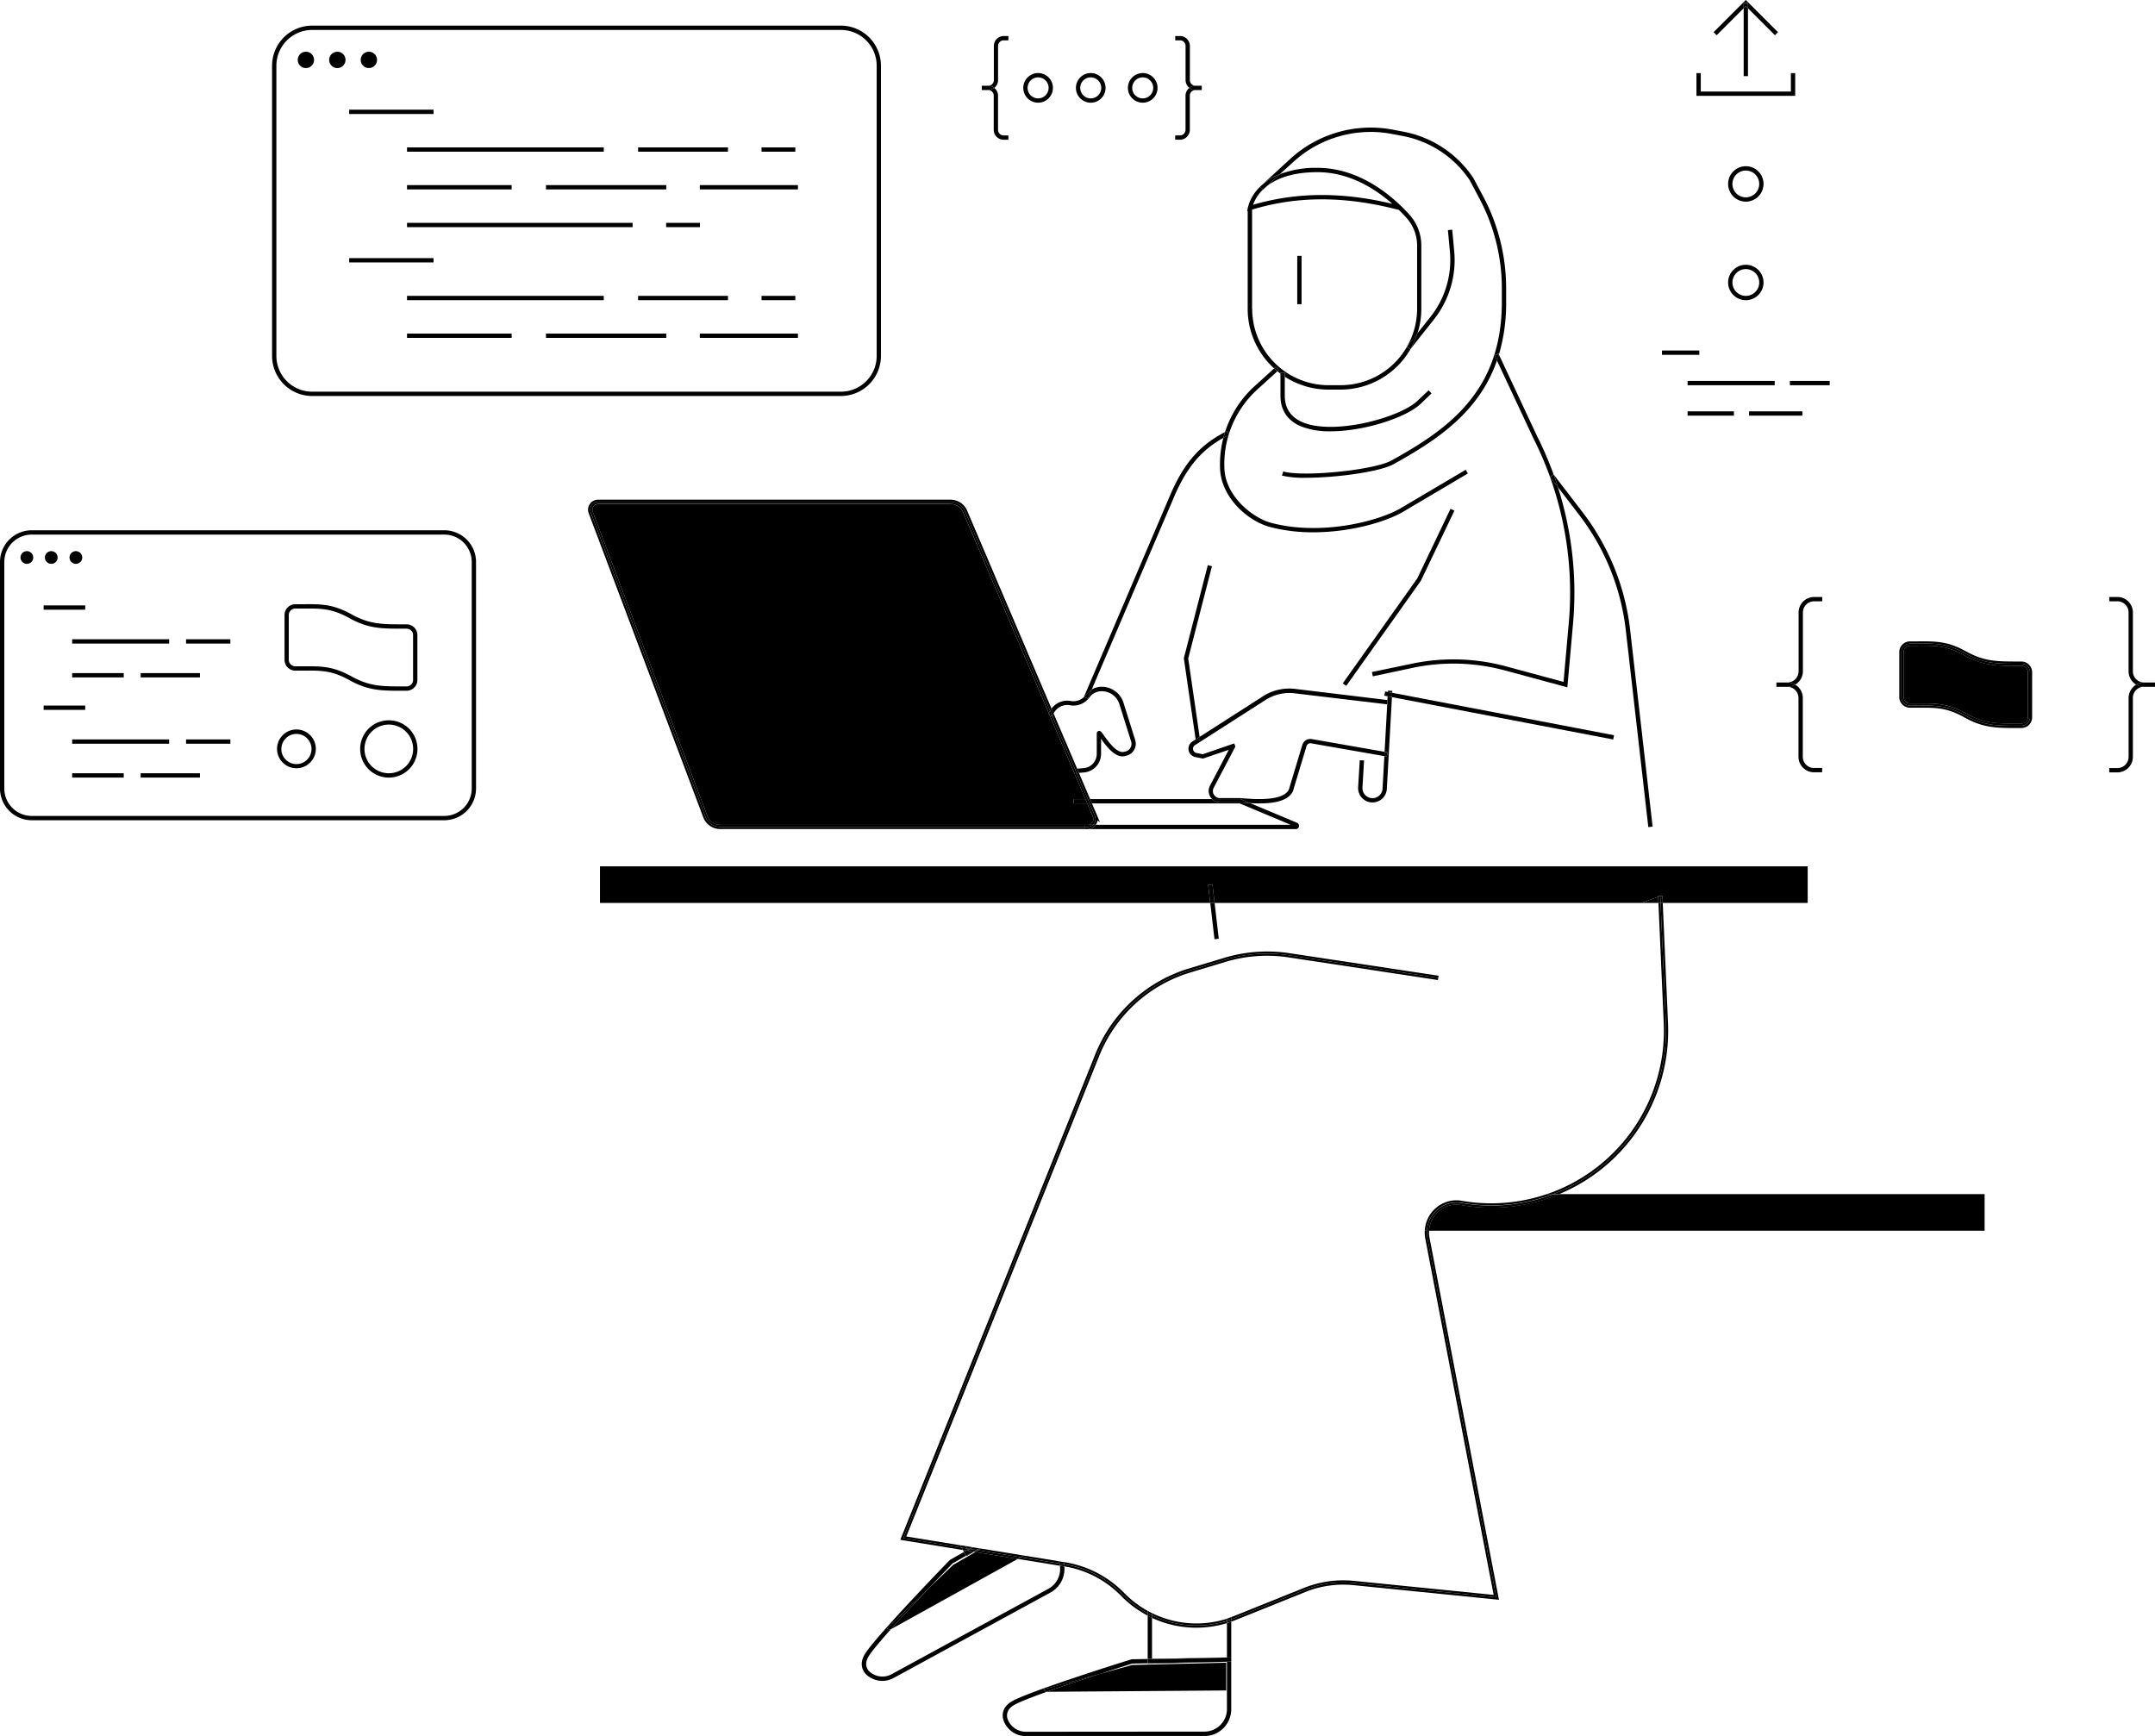 <svg xmlns="http://www.w3.org/2000/svg" viewBox="0 0 1000.46 805.95"><defs><style>.cls-1{fill:none;}</style></defs><g id="Layer_2" data-name="Layer 2"><g id="Layer_1-2" data-name="Layer 1"><circle class="cls-1" cx="137.62" cy="347.71" r="7.04"/><path class="cls-1" d="M188.8,318.68a3,3,0,0,0,3-3V294.86a3,3,0,0,0-3-3H187c-9.58,0-15.91,0-24.56-4.78-8.36-4.66-13.16-4.62-21.86-4.55h-3.5a3,3,0,0,0-3,3v20.81a3,3,0,0,0,3,3l3.51,0,2.83,0c7.14,0,12.17.46,20,4.82,8.19,4.56,14.33,4.54,23.59,4.53Z"/><path class="cls-1" d="M413.57,756.42c-5,5.59-9,10.39-10.4,12.69-1.52,2.58-1.37,5,.42,6.87a8.94,8.94,0,0,0,10.18,1.38l73-39.78a10.46,10.46,0,0,0,5.33-10.64l-19.62-3.18Z"/><path class="cls-1" d="M616.77,178.81h5.59a35.55,35.55,0,0,0,35.49-35.48V114.05a19.31,19.31,0,0,0-5-13c-1-1.11-2.16-2.33-3.46-3.61-24.78-6.51-47.09-6.56-68.16-.16v46a35.49,35.49,0,0,0,35.49,35.5Zm-12.52-37.59h-2V118.79h2Z"/><path class="cls-1" d="M452.78,720.56l-.62-.1-3.56,2-.13-.23-6.21,3.53c-.72.75-5.18,5.35-10.86,11.35l11.05-10.65Z"/><path class="cls-1" d="M534.82,751.12v19l34.79-.63V753.56a49.08,49.08,0,0,1-14.23,2.12A48.59,48.59,0,0,1,534.82,751.12Z"/><path class="cls-1" d="M530.51,45.68a4.88,4.88,0,1,0-4.88-4.88A4.89,4.89,0,0,0,530.51,45.68Z"/><path class="cls-1" d="M506.38,45.68a4.88,4.88,0,1,0-4.88-4.88A4.89,4.89,0,0,0,506.38,45.68Z"/><path class="cls-1" d="M509.56,380.92a4.72,4.72,0,0,1-.82,2H599.2L575.52,373H506.94l3.71,8.72Z"/><path class="cls-1" d="M586.26,88.11a18.63,18.63,0,0,0-4.53,7c20.11-5.9,41.33-6,64.67-.44-8.08-7.12-20.13-14.71-34.77-14.71-11.8,0-19.06,3-23.5,6.52l-1.84,1.7Z"/><path class="cls-1" d="M503.1,356.72a6.65,6.65,0,0,0,6.09-6.61l0-9.42a1.17,1.17,0,0,1,.78-1.21c.9-.29,1.36.36,2.73,2.28,2,2.76,6.08,8.51,9.4,7.3l.17,0a4.21,4.21,0,0,0,.48-.12,3.68,3.68,0,0,0,2.4-4.61L519.68,327a8.6,8.6,0,0,0-8.24-6,7,7,0,0,0-5.7,2.92,9.08,9.08,0,0,1-8.95,3.6,7.1,7.1,0,0,0-7.33,3.22l-.34.56,11,25.75Z"/><circle class="cls-1" cx="810.5" cy="131.15" r="6.22"/><path class="cls-1" d="M206.28,248.19H14.73A12.74,12.74,0,0,0,2,260.92V366.08a12.74,12.74,0,0,0,12.73,12.73H206.28A12.75,12.75,0,0,0,219,366.08V260.92A12.75,12.75,0,0,0,206.28,248.19ZM78.53,343.29v2h-45v-2ZM57.45,314.5h-24v-2h24Zm7.85,0v-2H92.83v2Zm13.23-15.71h-45v-2h45ZM35.28,255.88a2.95,2.95,0,1,1-3,2.95A2.95,2.95,0,0,1,35.28,255.88Zm-11.43,0a2.95,2.95,0,1,1-3,2.95A2.95,2.95,0,0,1,23.85,255.88Zm-3.59,25.19H39.57v2H20.26Zm-7.83-19.29a2.95,2.95,0,1,1,3-2.95A2.95,2.95,0,0,1,12.43,261.78Zm7.83,65.79H39.57v2H20.26ZM57.45,361h-24v-2h24Zm35.38,0H65.3v-2H92.83ZM107,345.29H86.38v-2H107Zm0-46.5H86.38v-2H107Zm30.67,57.95a9,9,0,1,1,9-9A9,9,0,0,1,137.62,356.74Zm3-45.39-3.52,0a5,5,0,0,1-5-5V285.54a5,5,0,0,1,5-5h3.49c8.74-.08,14-.11,22.85,4.8,8.19,4.56,14.31,4.55,23.58,4.53h1.78a5,5,0,0,1,5,5v20.81a5,5,0,0,1-5,5h-3.42c-8.69,0-14.77-.26-22.92-4.79C154.11,311.24,149.31,311.27,140.62,311.35ZM180.51,361a13.3,13.3,0,1,1,13.3-13.29A13.3,13.3,0,0,1,180.51,361Z"/><circle class="cls-1" cx="180.51" cy="347.71" r="11.3"/><path class="cls-1" d="M643.93,327,601,321.82a20.48,20.48,0,0,0-13.51,3.1l-32.81,21a2,2,0,0,0,.68,3.58l3,.6,14.58-5,.36.86.06.13.12.32-.18.53-9.82,18.74a3.26,3.26,0,0,0,1.37,4.4,3.3,3.3,0,0,0,1.51.37h8.55c.55,0,1.42.06,2.53.15,5.47.4,18.26,1.36,20.94-4.11l6.24-20.71a3.9,3.9,0,0,1,4.4-2.71L642.8,349l1.31-23.57Z"/><path class="cls-1" d="M481.94,45.68a4.88,4.88,0,1,0-4.88-4.88A4.89,4.89,0,0,0,481.94,45.68Z"/><path class="cls-1" d="M510.62,777.1l14.93-4.1,43.71-1.07v12.9l-83.39.62c-7.07,2.52-12.92,4.8-15.22,6.18-2.57,1.53-3.61,3.74-2.92,6.23A9,9,0,0,0,476,804l83.15,0a10.46,10.46,0,0,0,10.45-10.44v-22l-36.79.91v-.26l-7.12.13C524.7,772.6,518.53,774.53,510.62,777.1Z"/><path class="cls-1" d="M810.5,91.61a6.22,6.22,0,1,0-6.22-6.22A6.23,6.23,0,0,0,810.5,91.61Z"/><path class="cls-1" d="M144.91,181.85H390.38a16.61,16.61,0,0,0,16.6-16.6V30.5a16.61,16.61,0,0,0-16.6-16.6H144.91a16.62,16.62,0,0,0-16.6,16.6V165.25A16.62,16.62,0,0,0,144.91,181.85Zm92.63-25H189v-2h48.58Zm56.15-53.41v2H189v-2ZM189,87.94v-2h48.58v2Zm136,17.52H309.26v-2H325Zm13,31.9v2H296.24v-2ZM309.32,87.94H253.47v-2h55.85ZM189,139.36v-2h91.35v2Zm120.36,17.51H253.47v-2h55.85Zm61.12,0H324.89v-2h45.55Zm-16.9-17.51v-2h15.69v2Zm16.9-51.42H324.89v-2h45.55Zm-16.9-19.51h15.69v2H353.54Zm-57.3,0H338v2H296.24Zm-15.93,2H189v-2h91.35ZM171.24,24a3.79,3.79,0,1,1-3.78,3.79A3.79,3.79,0,0,1,171.24,24Zm-9.13,26.89h39.16v2H162.11Zm0,68.92h39.16v2H162.11ZM156.6,24a3.79,3.79,0,1,1-3.78,3.79A3.79,3.79,0,0,1,156.6,24ZM142,24a3.79,3.79,0,1,1-3.78,3.79A3.79,3.79,0,0,1,142,24Z"/><path d="M144.91,183.85H390.38a18.62,18.62,0,0,0,18.6-18.6V30.5a18.62,18.62,0,0,0-18.6-18.6H144.91a18.62,18.62,0,0,0-18.6,18.6V165.25A18.62,18.62,0,0,0,144.91,183.85ZM128.31,30.5a16.62,16.62,0,0,1,16.6-16.6H390.38A16.61,16.61,0,0,1,407,30.5V165.25a16.61,16.61,0,0,1-16.6,16.6H144.91a16.62,16.62,0,0,1-16.6-16.6Z"/><path d="M142,31.6a3.79,3.79,0,1,0-3.78-3.78A3.78,3.78,0,0,0,142,31.6Z"/><path d="M156.6,31.6a3.79,3.79,0,1,0-3.78-3.78A3.78,3.78,0,0,0,156.6,31.6Z"/><path d="M171.24,31.6a3.79,3.79,0,1,0-3.78-3.78A3.79,3.79,0,0,0,171.24,31.6Z"/><rect x="162.11" y="50.92" width="39.16" height="2"/><rect x="188.96" y="68.43" width="91.35" height="2"/><rect x="296.24" y="68.43" width="41.73" height="2"/><rect x="353.54" y="68.43" width="15.69" height="2"/><rect x="188.96" y="103.46" width="104.73" height="2"/><rect x="309.26" y="103.46" width="15.69" height="2"/><rect x="188.96" y="85.94" width="48.58" height="2"/><rect x="253.47" y="85.94" width="55.85" height="2"/><rect x="324.89" y="85.94" width="45.55" height="2"/><rect x="162.11" y="119.84" width="39.16" height="2"/><rect x="188.96" y="137.36" width="91.35" height="2"/><rect x="296.24" y="137.36" width="41.73" height="2"/><rect x="353.54" y="137.36" width="15.69" height="2"/><rect x="188.96" y="154.87" width="48.58" height="2"/><rect x="253.47" y="154.87" width="55.85" height="2"/><rect x="324.89" y="154.87" width="45.55" height="2"/><path d="M206.28,246.19H14.73A14.75,14.75,0,0,0,0,260.92V366.08a14.75,14.75,0,0,0,14.73,14.73H206.28A14.75,14.75,0,0,0,221,366.08V260.92A14.75,14.75,0,0,0,206.28,246.19ZM219,366.08a12.75,12.75,0,0,1-12.74,12.73H14.73A12.74,12.74,0,0,1,2,366.08V260.92a12.74,12.74,0,0,1,12.73-12.73H206.28A12.75,12.75,0,0,1,219,260.92Z"/><path d="M12.43,255.88a2.95,2.95,0,1,0,3,2.95A2.95,2.95,0,0,0,12.43,255.88Z"/><path d="M23.85,261.78a2.95,2.95,0,1,0-3-2.95A2.95,2.95,0,0,0,23.85,261.78Z"/><path d="M35.28,261.78a2.95,2.95,0,1,0-3-2.95A2.95,2.95,0,0,0,35.28,261.78Z"/><path d="M137.62,338.67a9,9,0,1,0,9,9A9,9,0,0,0,137.62,338.67Zm0,16.07a7,7,0,1,1,7-7A7,7,0,0,1,137.62,354.74Z"/><path d="M180.51,334.41a13.3,13.3,0,1,0,13.3,13.3A13.3,13.3,0,0,0,180.51,334.41Zm0,24.59a11.3,11.3,0,1,1,11.3-11.29A11.3,11.3,0,0,1,180.51,359Z"/><path d="M187,320.68h1.77a5,5,0,0,0,5-5V294.86a5,5,0,0,0-5-5H187c-9.27,0-15.39,0-23.58-4.53-8.83-4.91-14.11-4.88-22.85-4.8H137.1a5,5,0,0,0-5,5v20.82a5,5,0,0,0,5,5l3.52,0c8.69-.08,13.49-.11,21.84,4.55,8.15,4.53,14.23,4.79,22.92,4.79Zm-23.59-6.53c-7.83-4.36-12.86-4.82-20-4.82l-2.83,0-3.51,0a3,3,0,0,1-3-3V285.54a3,3,0,0,1,3-3h3.5c8.7-.07,13.5-.11,21.86,4.55,8.65,4.81,15,4.79,24.56,4.78h1.78a3,3,0,0,1,3,3v20.81a3,3,0,0,1-3,3H187C177.77,318.69,171.63,318.71,163.44,314.15Z"/><rect x="20.26" y="281.07" width="19.3" height="2"/><rect x="33.5" y="296.79" width="45.03" height="2"/><rect x="86.38" y="296.79" width="20.57" height="2"/><rect x="33.5" y="312.5" width="23.95" height="2"/><rect x="65.3" y="312.5" width="27.53" height="2"/><rect x="20.26" y="327.57" width="19.3" height="2"/><rect x="33.5" y="343.29" width="45.03" height="2"/><rect x="86.38" y="343.29" width="20.57" height="2"/><rect x="33.5" y="359" width="23.95" height="2"/><rect x="65.3" y="359" width="27.53" height="2"/><path d="M678.43,559.48a12.7,12.7,0,0,0-4.6,0,12.85,12.85,0,0,0-10.39,11.9H921.36v-17H723.83A82,82,0,0,1,678.43,559.48Z"/><path d="M486.79,737.58l-73,39.78A8.94,8.94,0,0,1,403.59,776c-1.79-1.85-1.94-4.29-.42-6.87,1.36-2.3,5.4-7.1,10.4-12.69l-.27.14-1.58-.46,19.68-18.94c5.68-6,10.14-10.6,10.86-11.35l6.21-3.53-1-1.75-6.36,3.62-.23.17c-1.42,1.46-34.82,35.89-39.47,43.78-2,3.37-1.74,6.75.7,9.27a10.95,10.95,0,0,0,12.58,1.75l73-39.79a12.45,12.45,0,0,0,6.43-12.05l-2.06-.34A10.46,10.46,0,0,1,486.79,737.58Z"/><path d="M452.78,720.56l-10.33,6L431.4,737.16c-5.56,5.86-12.28,13.05-17.83,19.26l58.93-32.66Z"/><path d="M411.72,756.1l1.58.46.27-.14c5.55-6.21,12.27-13.4,17.83-19.26Z"/><polygon points="452.16 720.46 451.79 720.4 448.47 722.28 448.6 722.51 452.16 720.46"/><polygon points="447.02 719.62 447.51 720.53 448.64 719.88 447.02 719.62"/><polygon points="451.79 720.4 448.64 719.88 447.51 720.53 448.47 722.28 451.79 720.4"/><path d="M569.61,793.49a10.46,10.46,0,0,1-10.45,10.44L476,804a9,9,0,0,1-8.28-6.09c-.69-2.49.35-4.7,2.92-6.23,2.3-1.38,8.15-3.66,15.22-6.18h-.31l-1.16-1.16,26.22-7.19c7.91-2.57,14.08-4.5,15.08-4.81l7.12-.13v-2l-7.3.13-.28.05c-2,.6-47.76,14.88-55.62,19.57-3.36,2-4.75,5.1-3.82,8.48A10.93,10.93,0,0,0,476,806l83.15,0a12.46,12.46,0,0,0,12.45-12.45v-22l-2,0Z"/><polygon points="534.82 770.37 569.61 769.51 569.61 769.5 534.82 770.13 534.82 770.37"/><path d="M569.26,771.93,525.55,773l-14.93,4.1c-7.66,2.48-16.95,5.56-24.75,8.35l83.39-.62Z"/><path d="M484.4,784.29l1.16,1.16h.31c7.8-2.79,17.09-5.87,24.75-8.35Z"/><path d="M569.61,769.5l2,0v2h0V752.91c-.67.23-1.33.44-2,.65Z"/><path d="M534.82,751.12c-.67-.31-1.34-.64-2-1v20l2,0Z"/><polygon points="569.61 771.51 569.61 771.5 532.82 772.16 532.82 772.42 569.61 771.51"/><polygon points="569.61 769.5 569.61 769.51 534.82 770.37 534.82 770.13 532.82 770.16 532.82 772.16 569.61 771.5 569.61 771.51 571.61 771.46 571.61 769.47 569.61 769.5"/><path d="M498.47,371h5.44l-16.66-39.06-.67-.41.29-.47-39.73-93.17a6.39,6.39,0,0,0-5.88-3.9H277.68a2.63,2.63,0,0,0-1.87.77,2.68,2.68,0,0,0-.79,1.87,2.74,2.74,0,0,0,.18,1l53.19,141.18a6.43,6.43,0,0,0,6,4.13H504.94a2.69,2.69,0,0,0,2.67-2.69,2.52,2.52,0,0,0-.22-1L506,375.89h0l-1.24-2.9h-6.29Z"/><path d="M334.37,384.91H503.48v-1H334.38a7.39,7.39,0,0,1-6.92-4.78L274.27,238a3.65,3.65,0,0,1,3.44-5H441.26a7.41,7.41,0,0,1,6.8,4.5L487.51,330l.24-.39c.13-.21.29-.4.43-.59L449,237.09a8.38,8.38,0,0,0-7.72-5.11H277.71A4.66,4.66,0,0,0,273,236.6a4.71,4.71,0,0,0,.31,1.71l53.19,141.17A8.43,8.43,0,0,0,334.37,384.91Z"/><polygon points="505 370.99 506.08 370.99 500.93 358.9 499.88 358.99 505 370.99"/><polygon points="499.38 357.02 500.1 356.96 489.12 331.21 488.48 332.26 499.46 358.01 499.38 357.02"/><path d="M508.31,378.79a3.53,3.53,0,0,1,.3,1.43,3.65,3.65,0,0,1-1.19,2.7h1.32a4.72,4.72,0,0,0,.82-2l1.09.79L506.94,373h-1.09l2.48,5.81Z"/><polygon points="487.25 331.93 503.91 370.99 505 370.99 499.88 358.99 499.54 359.01 499.46 358.01 488.48 332.26 488.29 332.56 487.25 331.93"/><path d="M507.42,382.92a3.65,3.65,0,0,0,1.19-2.7,3.53,3.53,0,0,0-.3-1.43h0L505.85,373h-1.09l1.24,2.9h0l1.39,3.29a2.52,2.52,0,0,1,.22,1,2.69,2.69,0,0,1-2.67,2.69H334.37a6.43,6.43,0,0,1-6-4.13L275.2,237.6a2.74,2.74,0,0,1-.18-1,2.68,2.68,0,0,1,.79-1.87,2.63,2.63,0,0,1,1.87-.77H441.26a6.39,6.39,0,0,1,5.88,3.9l39.73,93.17.64-1.05-39.45-92.52a7.41,7.41,0,0,0-6.8-4.5H277.71a3.65,3.65,0,0,0-3.44,5l53.19,141.17a7.39,7.39,0,0,0,6.92,4.78h169.1v-1Z"/><path d="M575.52,373l23.68,9.93H508.74a4.7,4.7,0,0,1-3.8,2h96.63a1.52,1.52,0,0,0,.57-2.93l-21.77-9.13-3.06-.21c-1.06-.08-1.9-.14-2.38-.14h-8.55a5,5,0,0,1-3.66-1.52H506.08l.86,2Z"/><polygon points="498.47 370.99 498.47 372.99 504.76 372.99 503.91 370.99 498.47 370.99"/><path d="M508.74,382.92h-1.32a3.61,3.61,0,0,1-2.48,1h-1.46v1h1.46A4.7,4.7,0,0,0,508.74,382.92Z"/><polygon points="505.85 372.99 506.94 372.99 506.08 370.99 505 370.99 505.85 372.99"/><polygon points="504.76 372.99 505.85 372.99 505 370.99 503.91 370.99 504.76 372.99"/><path d="M507.42,382.92h-3.94v1h1.46A3.61,3.61,0,0,0,507.42,382.92Z"/><path d="M570.53,201.92l-.09-.16c0,.08-.05.16-.08.25Z"/><path d="M506.79,320.22l38.84-90.85c5.69-12.76,12.28-20.51,22.31-26.08.23-.9.49-1.8.77-2.68-11.42,5.86-18.7,14-24.91,28l-40.61,95,.1,0a7.35,7.35,0,0,0,.83-.93A9,9,0,0,1,506.79,320.22Z"/><path d="M733.19,239.14a108,108,0,0,1,21.59,53.44L765.23,384l2-.23-10.45-91.45a110,110,0,0,0-22-54.42l-13.47-17.56q1.07,2.92,2,5.9Z"/><polygon points="748.94 343.32 749.32 341.35 646.33 321.64 646.22 323.66 748.94 343.32"/><polygon points="643.05 321.01 642.67 322.98 644.24 323.28 644.35 321.26 643.05 321.01"/><polygon points="551.63 305.72 562.65 262.88 560.72 262.39 549.65 305.41 549.6 305.61 555.09 343.32 556.93 342.13 551.63 305.72"/><path d="M580.37,372.86c1.36.08,2.86.14,4.4.14,6.25,0,13.27-1,15.47-5.66l6.31-20.92a1.89,1.89,0,0,1,2.14-1.32l34,5.94.11-2L609,343.13a3.9,3.9,0,0,0-4.4,2.71l-6.24,20.71c-2.68,5.47-15.47,4.51-20.94,4.11-1.11-.09-2-.15-2.53-.15h-8.55a3.3,3.3,0,0,1-1.51-.37,3.26,3.26,0,0,1-1.37-4.4L573.32,347l.18-.53-.12-.32-.06-.13-.36-.86-14.58,5-3-.6a2,2,0,0,1-.68-3.58l32.81-21a20.48,20.48,0,0,1,13.51-3.1L643.93,327l.18-1.55,0-.44-42.89-5.18a22.52,22.52,0,0,0-14.83,3.4l-29.49,18.89.21,1.4-2,.29-.07-.5-1.48.94a4,4,0,0,0-1.19,5.49,4.06,4.06,0,0,0,2.55,1.74l3.54.7,12-4.07-8.75,16.7a5.24,5.24,0,0,0,1,6.17h13.2Z"/><path d="M566.38,372.51h8.55c.48,0,1.32.06,2.38.14l3.06.21L575.92,371h-13.2a5,5,0,0,0,3.66,1.52Z"/><polygon points="557.14 343.53 556.93 342.13 555.09 343.32 555.16 343.82 557.14 343.53"/><path d="M489.46,330.65a7.1,7.1,0,0,1,7.33-3.22,9.08,9.08,0,0,0,8.95-3.6,7,7,0,0,1,5.7-2.92,8.6,8.6,0,0,1,8.24,6l5.45,17.33a3.68,3.68,0,0,1-2.4,4.61,4.21,4.21,0,0,1-.48.12l-.17,0c-3.32,1.21-7.43-4.54-9.4-7.3-1.37-1.92-1.83-2.57-2.73-2.28a1.17,1.17,0,0,0-.78,1.21l0,9.42a6.65,6.65,0,0,1-6.09,6.61l-3,.24.83,1.94,2.33-.18a8.66,8.66,0,0,0,7.93-8.61v-7c2.44,3.42,6.86,9.47,11.5,7.87a4.74,4.74,0,0,0,.65-.16,5.67,5.67,0,0,0,3.7-7.12l-5.44-17.33a10.59,10.59,0,0,0-10.15-7.45,9,9,0,0,0-4.65,1.31L505,324.33l-1.74-.74a7.12,7.12,0,0,1-6.22,1.86,9,9,0,0,0-8.89,3.57l.94,2.19Z"/><polygon points="487.25 331.93 486.87 331.05 486.58 331.52 487.25 331.93"/><polygon points="499.38 357.02 499.46 358.01 499.88 358.99 500.93 358.9 500.1 356.96 499.38 357.02"/><path d="M487.51,330l1,2.26.64-1.05-.94-2.19c-.14.19-.3.38-.43.59Z"/><polygon points="487.25 331.93 488.29 332.56 488.48 332.26 487.51 330 486.87 331.05 487.25 331.93"/><polygon points="499.88 358.99 499.46 358.01 499.54 359.01 499.88 358.99"/><path d="M506.79,320.22a9,9,0,0,0-2.67,2.44,7.35,7.35,0,0,1-.83.93l1.74.74Z"/><path d="M644.11,325.46,642.8,349l1.41.24-.34,2-1.18-.2-.84,15.08a4.67,4.67,0,0,1-9.17,1,4.58,4.58,0,0,1-.16-1.52l.75-12.53-2-.12-.76,12.53a7,7,0,0,0,.23,2.18,6.69,6.69,0,0,0,6.44,4.89,6.39,6.39,0,0,0,1.77-.24,6.66,6.66,0,0,0,4.89-6.06l2.37-42.57-2-.38-.1,1.74h0Z"/><polygon points="646.38 320.73 644.38 320.62 644.35 321.26 646.33 321.64 646.38 320.73"/><polygon points="646.33 321.64 644.35 321.26 644.24 323.28 646.22 323.66 646.33 321.64"/><polygon points="644.21 349.27 642.8 349.03 642.69 351.04 643.87 351.24 644.21 349.27"/><polygon points="644.17 325.02 644.14 325.02 644.11 325.46 644.17 325.02"/><polygon points="563.83 436.05 565.82 435.82 563.88 419.21 561.86 419.21 563.83 436.05"/><path d="M773.38,475a81.06,81.06,0,0,1-52.32,79.39h2.77A82.12,82.12,0,0,0,774.38,475l-2.45-55.78h-1Z"/><path d="M419.36,714.12l90-224.13a67.51,67.51,0,0,1,43.15-39.48l16.23-4.89a67.48,67.48,0,0,1,29.59-2.12L667.71,454h0l.15-1-69.4-10.49a68.93,68.93,0,0,0-30,2.15l-16.24,4.89a68.19,68.19,0,0,0-43.79,40.06l-90,224.13L418,714.9l29,4.72-.6-1.11Z"/><path d="M521.09,740.17a47.9,47.9,0,0,0-26.66-13.86l-.39-.07c.06.35.11.69.14,1h.09a47.22,47.22,0,0,1,26.1,13.58,49.09,49.09,0,0,0,12.45,9.26V749A48.08,48.08,0,0,1,521.09,740.17Z"/><polygon points="448.91 718.91 449.25 719.54 450.03 719.1 448.91 718.91"/><path d="M534.82,750v1.13a48.59,48.59,0,0,0,20.56,4.56,49.08,49.08,0,0,0,14.23-2.12v-1A48,48,0,0,1,534.82,750Z"/><path d="M472.5,723.76l19.62,3.18a9.53,9.53,0,0,0-.2-1l-18-2.93Z"/><path d="M662.65,574.74l32,166.86-66.23-6.67a48,48,0,0,0-22.73,3.23l-32.34,13c-.58.24-1.17.46-1.75.67v1.06c.71-.25,1.42-.51,2.12-.8l32.34-13a47.17,47.17,0,0,1,22.26-3.16l67.57,6.8L663.64,574.56a12.38,12.38,0,0,1-.2-3.14h-1A13.84,13.84,0,0,0,662.65,574.74Z"/><polygon points="453.53 719.66 452.16 720.46 452.78 720.56 454.15 719.76 453.53 719.66"/><path d="M673.83,559.52a12.7,12.7,0,0,1,4.6,0,82,82,0,0,0,45.4-5.06h-2.77a81.06,81.06,0,0,1-42.46,4.07,13.84,13.84,0,0,0-16.16,12.93h1A12.85,12.85,0,0,1,673.83,559.52Z"/><path d="M491.92,725.9a9.53,9.53,0,0,1,.2,1l2.06.34c0-.35-.08-.69-.14-1Z"/><polygon points="450.41 719.16 450.03 719.1 449.25 719.54 449.37 719.75 450.41 719.16"/><polygon points="452.78 720.56 472.5 723.76 473.91 722.97 454.15 719.76 452.78 720.56"/><polygon points="453.53 719.66 453.18 719.61 451.79 720.4 452.16 720.46 453.53 719.66"/><polygon points="449.25 719.54 448.91 718.91 446.42 718.51 447.02 719.62 448.64 719.88 449.25 719.54"/><polygon points="450.41 719.16 449.37 719.75 449.25 719.54 448.64 719.88 451.79 720.4 453.18 719.61 450.41 719.16"/><path d="M569.61,752.51v1c.67-.21,1.33-.42,2-.65v-1.06C570.94,752.09,570.28,752.31,569.61,752.51Z"/><path d="M534.82,750c-.67-.32-1.34-.65-2-1v1.14c.66.35,1.33.68,2,1Z"/><polygon points="451.42 718.31 448.31 717.8 448.91 718.91 450.03 719.1 451.42 718.31"/><path d="M475.33,722.19l-1.42.78,18,2.93c-.09-.36-.2-.72-.32-1.07Z"/><polygon points="455.52 718.97 454.9 718.87 453.53 719.66 454.15 719.76 455.52 718.97"/><path d="M661.67,574.93l31.76,165.54-64.9-6.53a49.29,49.29,0,0,0-23.2,3.29l-32.34,13-1.38.52v1.07c.58-.21,1.17-.43,1.75-.67l32.34-13a48,48,0,0,1,22.73-3.23l66.23,6.67-32-166.86a13.84,13.84,0,0,1-.21-3.32h-1A14.88,14.88,0,0,0,661.67,574.93Z"/><path d="M521.81,739.47a49.3,49.3,0,0,0-27.22-14.15l-.79-.13a9.92,9.92,0,0,1,.24,1l.39.07a47.9,47.9,0,0,1,26.66,13.86A48.08,48.08,0,0,0,532.82,749v-1.12A47.1,47.1,0,0,1,521.81,739.47Z"/><path d="M534.82,748.91V750a48,48,0,0,0,34.79,2.52v-1A46.76,46.76,0,0,1,534.82,748.91Z"/><path d="M773.38,475l-2.45-55.82h-1l2.46,55.86a80.13,80.13,0,0,1-54.23,79.35h2.9A81.06,81.06,0,0,0,773.38,475Z"/><path d="M598.32,443.5a67.48,67.48,0,0,0-29.59,2.12l-16.23,4.89A67.51,67.51,0,0,0,509.35,490l-90,224.13,27.06,4.39-.61-1.11-25.05-4.07,89.52-223a66.16,66.16,0,0,1,42.51-38.89l16.23-4.9a66.84,66.84,0,0,1,29.15-2.08L667.56,455l.15-1h0Z"/><path d="M678.77,557.51a14.64,14.64,0,0,0-5.32,0,14.85,14.85,0,0,0-12,13.86h1a13.84,13.84,0,0,1,16.16-12.93,81.06,81.06,0,0,0,42.46-4.07h-2.9A80.11,80.11,0,0,1,678.77,557.51Z"/><path d="M491.6,724.83c.12.35.23.71.32,1.07l2.12.34a9.92,9.92,0,0,0-.24-1Z"/><polygon points="450.41 719.16 451.78 718.37 451.42 718.31 450.03 719.1 450.41 719.16"/><polygon points="454.15 719.76 473.91 722.97 475.33 722.19 455.52 718.97 454.15 719.76"/><polygon points="454.57 718.82 453.18 719.61 453.53 719.66 454.9 718.87 454.57 718.82"/><polygon points="445.81 717.4 446.42 718.51 448.91 718.91 448.31 717.8 445.81 717.4"/><polygon points="451.78 718.37 450.41 719.16 453.18 719.61 454.57 718.82 451.78 718.37"/><path d="M532.82,747.87V749c.66.35,1.33.68,2,1v-1.08C534.15,748.58,533.48,748.24,532.82,747.87Z"/><path d="M569.61,751.47v1c.67-.2,1.33-.42,2-.66v-1.07C570.94,751,570.28,751.26,569.61,751.47Z"/><path d="M593.67,171.76l-.64.58c.47.38,1,.76,1.43,1.11V173h2v1.88a37.17,37.17,0,0,0,20.31,6h5.6a37.53,37.53,0,0,0,32.39-18.68l-1.56-1.23,4.85-6.14a37.3,37.3,0,0,0,1.8-11.43V114.05a21.33,21.33,0,0,0-5.46-14.32c-7.34-8.14-22.66-21.8-42.76-21.8a47.19,47.19,0,0,0-17.36,2.89l-6.14,5.63c4.44-3.49,11.7-6.52,23.5-6.52,14.64,0,26.69,7.59,34.77,14.71-23.34-5.61-44.56-5.46-64.67.44a18.63,18.63,0,0,1,4.53-7L585,86.72a19.84,19.84,0,0,0-5.68,9.68L579,98l.24-.08v45.4a37.25,37.25,0,0,0,11,26.51c.41.41.83.8,1.25,1.19l.82-.74Zm-12.39-28.45v-46c21.07-6.4,43.38-6.35,68.16.16,1.3,1.28,2.46,2.5,3.46,3.61a19.31,19.31,0,0,1,5,13v29.28a35.55,35.55,0,0,1-35.49,35.48h-5.59a35.49,35.49,0,0,1-35.49-35.5Z"/><path d="M586.29,88.15l1.84-1.7a22.22,22.22,0,0,0-1.87,1.66Z"/><path d="M600.43,75.18A53.23,53.23,0,0,1,645.8,62.11l5.26,1A48.14,48.14,0,0,1,682.3,83.65l4.6,8.67a88.75,88.75,0,0,1,10.33,41.48v6.47c0,41.68-25.34,59.19-51.29,73.55-8,4.44-40.88,7.76-50.22,5.06l-.55,1.93a45.63,45.63,0,0,0,11.29,1c13.94,0,34.12-2.77,40.45-6.28,20-11.08,39.68-24,48.07-48.17l-1.1-2.35,1.81-.85.2.42a84,84,0,0,0,3.34-24.35V133.8a90.79,90.79,0,0,0-10.56-42.42L684,82.63a50.19,50.19,0,0,0-32.59-21.52l-5.26-1A55.29,55.29,0,0,0,599.08,73.7l-14.14,13,0,0a27.39,27.39,0,0,1,9.29-5.9Z"/><path d="M588.13,86.45l6.14-5.63a27.39,27.39,0,0,0-9.29,5.9l1.28,1.39A22.22,22.22,0,0,1,588.13,86.45Z"/><path d="M654.77,162.14l10.92-13.82a44.36,44.36,0,0,0,9.42-31.81l-.92-9.87-2,.19.92,9.87a42.41,42.41,0,0,1-9,30.38l-6.08,7.68a37.23,37.23,0,0,1-3.29,7.37Z"/><path d="M654.76,162.13a37.23,37.23,0,0,0,3.29-7.37l-4.85,6.14Z"/><path d="M594.46,183.8c0,6.59,3.26,11.47,9.43,14.11a35.75,35.75,0,0,0,13.81,2.33c15.74,0,35.16-6.39,41.84-12.75l5.06-4.85-1.38-1.44L658.16,186c-8.34,8-39.07,16.21-53.49,10-5.45-2.33-8.21-6.46-8.21-12.27v-9c-.68-.44-1.35-.89-2-1.38Z"/><path d="M594.46,173v.5c.65.49,1.32.94,2,1.38V173Z"/><path d="M566.42,217.72c.57,13.05,12.58,24.18,23.38,27a78.5,78.5,0,0,0,19.87,2.41c17.34,0,33.79-4.85,41.78-9.56l30-17.74-1-1.73-30,17.75c-10.75,6.34-37.29,12.93-60.13,6.94-8.81-2.31-21.32-12.34-21.88-25.16A47.28,47.28,0,0,1,570.36,202c-.83.41-1.63.84-2.42,1.28A49.32,49.32,0,0,0,566.42,217.72Z"/><path d="M570.44,201.76a47,47,0,0,1,13.35-21l9.24-8.4c-.51-.42-1-.87-1.52-1.32l-9.07,8.24a48.89,48.89,0,0,0-13.73,21.35l.93-.48Z"/><path d="M570.36,202c0-.09.06-.17.08-.25l-.8-1.63-.93.48c-.28.88-.54,1.78-.77,2.68C568.73,202.85,569.53,202.42,570.36,202Z"/><path d="M593.67,171.76l-1.34-1.48-.82.74c.5.45,1,.9,1.52,1.32Z"/><polygon points="675.21 237.09 673.4 236.23 657.97 268.54 623.37 317.27 625 318.43 659.65 269.62 675.21 237.09"/><path d="M711.76,203.24a159,159,0,0,1,16.53,86.17l-2.42,27.18-26.82-7.25a93.66,93.66,0,0,0-43.34-1.26L636.92,312l.41,2L656.12,310a91.53,91.53,0,0,1,42.4,1.23l29.13,7.87,2.63-29.56a161,161,0,0,0-7-63.31l-3.68-4.8,1.58-1.22.09.12a162.12,162.12,0,0,0-7.75-18l-17.67-37.75c-.29.94-.59,1.87-.91,2.78Z"/><path d="M719.64,221.47l3.68,4.8q-.95-3-2-5.9l-.09-.12Z"/><path d="M693.88,165.05l1.1,2.35c.32-.91.62-1.84.91-2.78l-.2-.42Z"/><polygon points="769.79 416.04 770.78 415.99 770.79 415.99 770.79 415.99 771.79 415.95 771.93 419.21 839.22 419.21 839.22 402.21 278.54 402.21 278.54 419.21 561.86 419.21 560.88 410.82 562.87 410.59 563.88 419.21 762.06 419.21 769.8 416.36 769.79 416.04"/><polygon points="560.88 410.82 561.86 419.21 563.88 419.21 562.87 410.59 560.88 410.82"/><polygon points="770.79 415.99 770.78 415.99 770.79 415.99 770.79 415.99"/><polygon points="769.8 416.36 762.06 419.21 769.93 419.21 769.8 416.36"/><polygon points="770.79 415.99 770.93 419.21 771.93 419.21 771.79 415.95 770.79 415.99"/><polygon points="769.79 416.04 769.8 416.36 770.78 415.99 769.79 416.04"/><polygon points="770.79 415.99 770.78 415.99 769.8 416.36 769.93 419.21 770.93 419.21 770.79 415.99"/><rect x="602.25" y="118.79" width="2" height="22.44"/><polygon points="809.5 3.81 809.5 35.35 811.5 35.35 811.5 3.84 810.49 2.83 809.5 3.81"/><polygon points="809.5 3.81 809.5 1.41 811.5 1.41 811.5 3.84 824.02 16.36 825.43 14.95 810.49 0 795.54 14.95 796.95 16.36 809.5 3.81"/><polygon points="809.5 1.41 809.5 3.81 810.49 2.83 811.5 3.84 811.5 1.41 809.5 1.41"/><polygon points="833.42 33.94 831.42 33.94 831.42 42.5 789.58 42.5 789.58 33.94 787.58 33.94 787.58 44.5 833.42 44.5 833.42 33.94"/><rect x="771.57" y="162.73" width="17.34" height="2"/><rect x="783.46" y="176.85" width="40.45" height="2"/><rect x="830.96" y="176.85" width="18.48" height="2"/><rect x="783.46" y="190.97" width="21.51" height="2"/><rect x="812.02" y="190.97" width="24.73" height="2"/><path d="M810.5,93.61a8.22,8.22,0,1,0-8.22-8.22A8.23,8.23,0,0,0,810.5,93.61Zm0-14.43a6.22,6.22,0,1,1-6.22,6.21A6.22,6.22,0,0,1,810.5,79.18Z"/><path d="M810.5,139.37a8.22,8.22,0,1,0-8.22-8.22A8.23,8.23,0,0,0,810.5,139.37Zm0-14.44a6.22,6.22,0,1,1-6.22,6.22A6.23,6.23,0,0,1,810.5,124.93Z"/><path d="M463.35,37.19V21.33a2.61,2.61,0,0,1,2.6-2.61h2.2v-2H466a4.62,4.62,0,0,0-4.6,4.61V37.2a2.61,2.61,0,0,1-2.6,2.6h0a4.57,4.57,0,0,1,2.82,1A4.55,4.55,0,0,0,463.35,37.19Z"/><path d="M458.75,41.8h0a2.6,2.6,0,0,1,2.59,2.6V60.27a4.62,4.62,0,0,0,4.6,4.61h2.2v-2h-2.2a2.61,2.61,0,0,1-2.6-2.61V44.4a4.59,4.59,0,0,0-1.77-3.6,4.51,4.51,0,0,1-2.82,1Z"/><path d="M458.75,41.8h0a4.51,4.51,0,0,0,2.82-1,4.57,4.57,0,0,0-2.82-1h-2.94v2Z"/><path d="M555,39.8a2.61,2.61,0,0,1-2.6-2.61V21.33a4.61,4.61,0,0,0-4.6-4.61h-2.19v2h2.19a2.6,2.6,0,0,1,2.6,2.61V37.19a4.61,4.61,0,0,0,1.78,3.61,4.51,4.51,0,0,1,2.82-1Z"/><path d="M552.38,60.27V44.4a2.61,2.61,0,0,1,2.6-2.6,4.57,4.57,0,0,1-2.82-1,4.6,4.6,0,0,0-1.78,3.6V60.27a2.6,2.6,0,0,1-2.6,2.6h-2.19v2h2.19A4.61,4.61,0,0,0,552.38,60.27Z"/><path d="M557.92,41.8v-2H555a4.51,4.51,0,0,0-2.82,1,4.57,4.57,0,0,0,2.82,1Z"/><path d="M481.94,47.68a6.88,6.88,0,1,0-6.88-6.88A6.89,6.89,0,0,0,481.94,47.68Zm0-11.76a4.88,4.88,0,1,1-4.88,4.88A4.89,4.89,0,0,1,481.94,35.92Z"/><path d="M506.38,47.68a6.88,6.88,0,1,0-6.88-6.88A6.89,6.89,0,0,0,506.38,47.68Zm0-11.76a4.88,4.88,0,1,1-4.88,4.88A4.89,4.89,0,0,1,506.38,35.92Z"/><path d="M530.51,47.68a6.88,6.88,0,1,0-6.88-6.88A6.89,6.89,0,0,0,530.51,47.68Zm0-11.76a4.88,4.88,0,1,1-4.88,4.88A4.89,4.89,0,0,1,530.51,35.92Z"/><path d="M837,311.68V284.35a5.21,5.21,0,0,1,5.2-5.19h3.78v-2h-3.78a7.21,7.21,0,0,0-7.2,7.19v27.32a5.21,5.21,0,0,1-5.2,5.19h0a7.14,7.14,0,0,1,3.63,1A7.22,7.22,0,0,0,837,311.68Z"/><path d="M829.76,318.86h0a5.2,5.2,0,0,1,5.19,5.19v27.32a7.21,7.21,0,0,0,7.2,7.18h3.78v-2h-3.78a5.21,5.21,0,0,1-5.2-5.18V324a7.2,7.2,0,0,0-3.55-6.17,7.18,7.18,0,0,1-3.65,1Z"/><path d="M829.76,316.86H824.7v2h5.06a7.18,7.18,0,0,0,3.65-1,7.14,7.14,0,0,0-3.63-1Z"/><path d="M995.4,316.86a5.21,5.21,0,0,1-5.2-5.18V284.35a7.19,7.19,0,0,0-7.19-7.19h-3.78v2H983a5.2,5.2,0,0,1,5.19,5.19v27.33a7.21,7.21,0,0,0,3.55,6.18,7.09,7.09,0,0,1,3.64-1Z"/><path d="M990.32,319a7.11,7.11,0,0,0-2.12,5.09v27.32a5.19,5.19,0,0,1-5.19,5.18h-3.78v2H983a7.19,7.19,0,0,0,7.19-7.18V324a5.19,5.19,0,0,1,5.19-5.18h0a7.18,7.18,0,0,1-3.65-1A6.82,6.82,0,0,0,990.32,319Z"/><path d="M995.4,316.86h0a7.09,7.09,0,0,0-3.64,1,7.18,7.18,0,0,0,3.65,1h5.06v-2Z"/><path d="M938.44,309.12h-1.79c-9.59,0-15.9,0-24.54-4.79-8.37-4.65-13.17-4.62-21.86-4.55l-3.51,0a3,3,0,0,0-3,3v20.81a3,3,0,0,0,3,3h3.5l2.83,0c7.14,0,12.18.46,20,4.82C921.27,336,927.4,336,936.67,336h1.77a3,3,0,0,0,3-3V312.13A3,3,0,0,0,938.44,309.12Z"/><path d="M938.44,307.12h-1.79c-9.25,0-15.38,0-23.57-4.53-8.83-4.92-14.11-4.88-22.85-4.81l-3.49,0a5,5,0,0,0-5,5v20.81a5,5,0,0,0,5,5h3.52c8.7-.07,13.48-.11,21.85,4.55C920.25,337.7,926.34,338,935,338h3.42a5,5,0,0,0,5-5V312.13A5,5,0,0,0,938.44,307.12Zm4,25.82a4,4,0,0,1-4,4c-10.4,0-16.91.32-25.85-4.66-9.67-5.38-14.79-4.66-25.85-4.66a4,4,0,0,1-4-4V302.81a4,4,0,0,1,4-4c11.06,0,16.17-.72,25.85,4.66,8.94,5,15.45,4.66,25.85,4.66a4,4,0,0,1,4,4Z"/><path d="M938.44,308.12c-10.4,0-16.91.32-25.85-4.66-9.68-5.38-14.79-4.66-25.85-4.66a4,4,0,0,0-4,4v20.81a4,4,0,0,0,4,4c11.06,0,16.18-.72,25.85,4.66,8.94,5,15.45,4.66,25.85,4.66a4,4,0,0,0,4-4V312.13A4,4,0,0,0,938.44,308.12Zm3,24.82a3,3,0,0,1-3,3h-1.77c-9.27,0-15.4,0-23.59-4.53-7.83-4.36-12.87-4.82-20-4.82l-2.83,0h-3.5a3,3,0,0,1-3-3V302.81a3,3,0,0,1,3-3l3.51,0c8.69-.07,13.49-.1,21.86,4.55,8.64,4.82,14.95,4.8,24.54,4.79h1.79a3,3,0,0,1,3,3Z"/></g></g></svg>